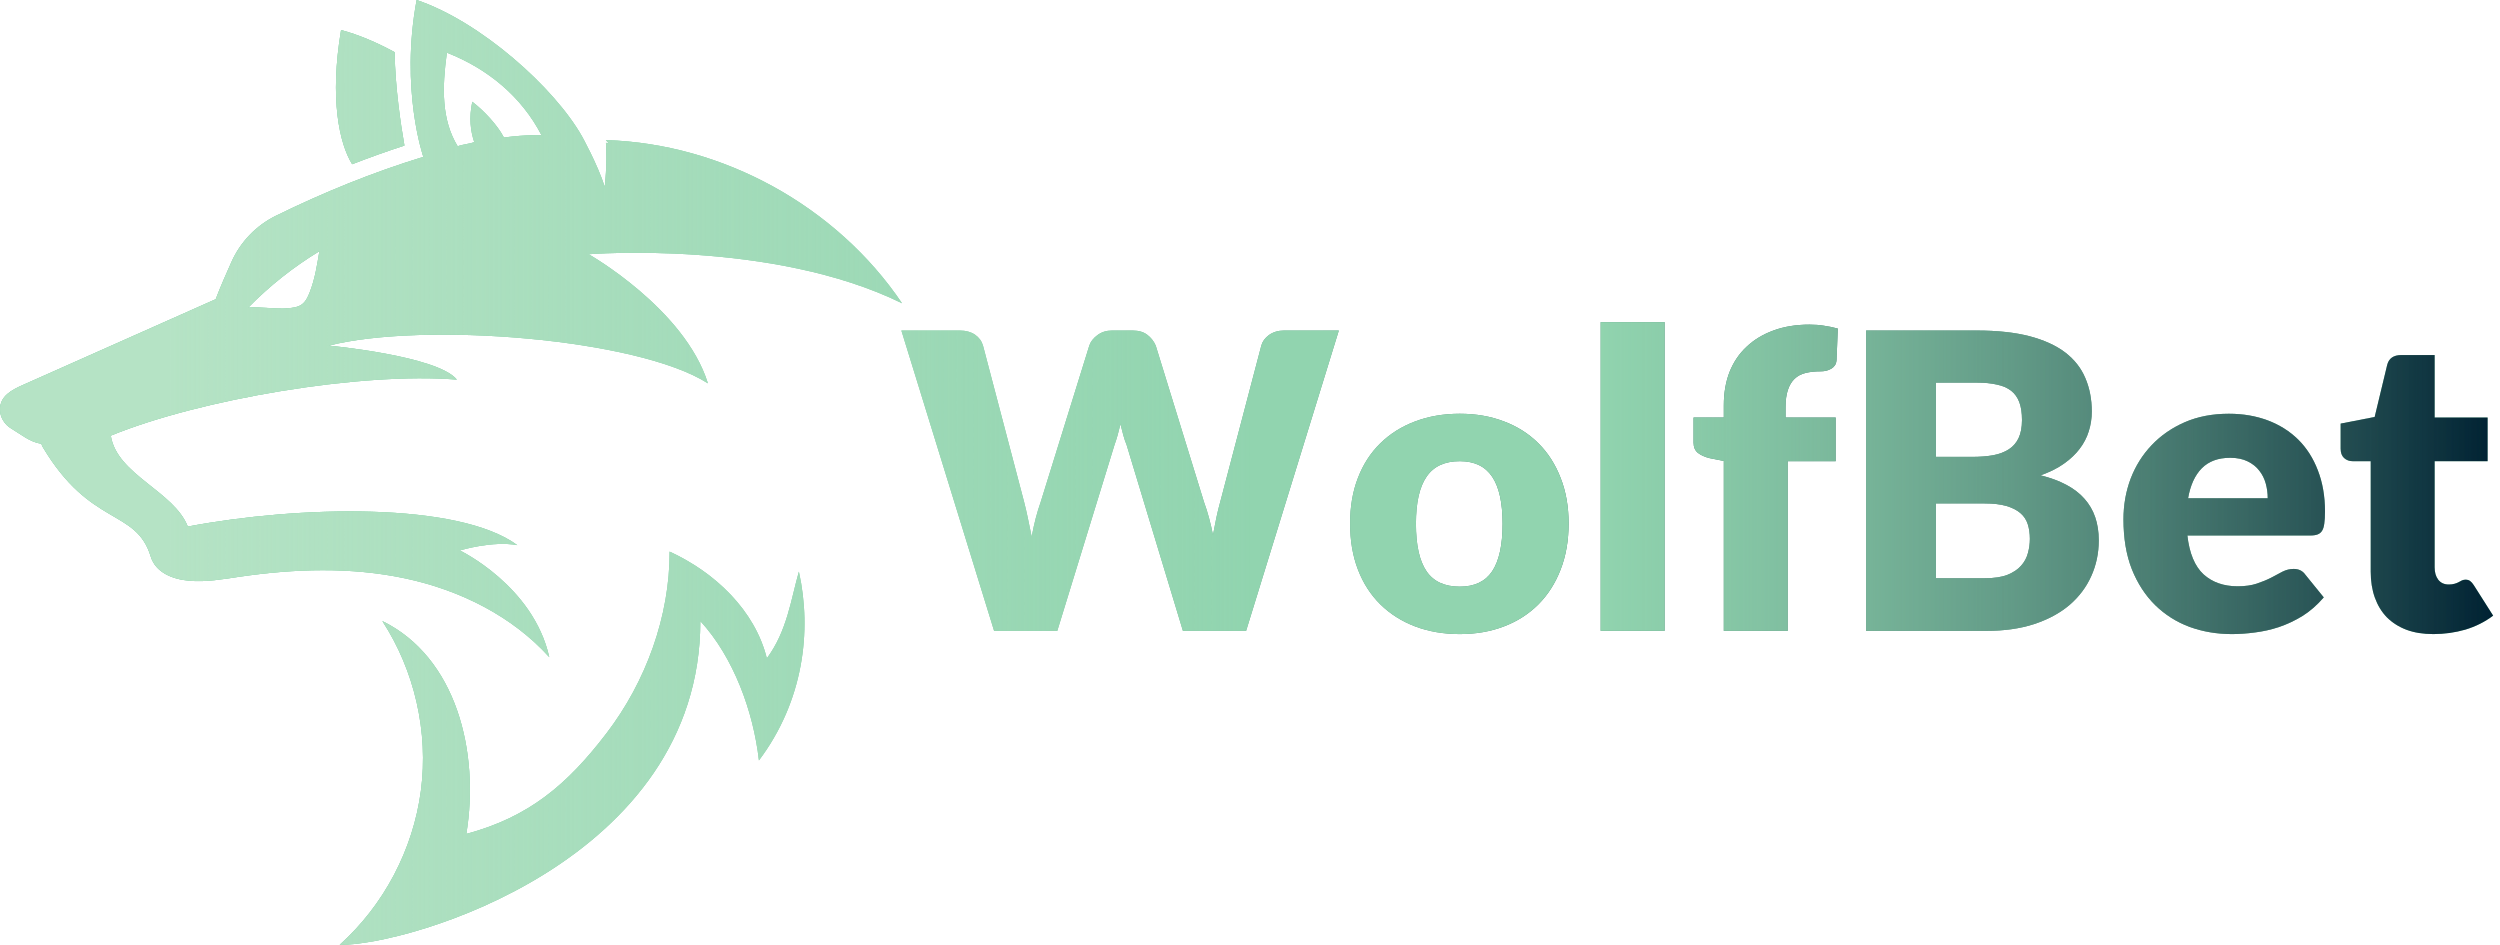 <svg width="291" height="110" viewBox="0 0 291 110" fill="none" xmlns="http://www.w3.org/2000/svg">
<path d="M47.078 16.943C45.057 17.599 43.031 18.323 40.99 19.114C39.5 16.708 38.354 11.526 39.698 3.495C41.719 4.031 43.844 4.937 45.938 6.073C45.995 10.208 46.667 14.594 47.078 16.943Z" fill="#91D4AF"/>
<path d="M47.078 16.943C45.057 17.599 43.031 18.323 40.99 19.114C39.5 16.708 38.354 11.526 39.698 3.495C41.719 4.031 43.844 4.937 45.938 6.073C45.995 10.208 46.667 14.594 47.078 16.943Z" fill="url(#paint0_linear_1007_12148)"/>
<path d="M47.078 16.943C45.057 17.599 43.031 18.323 40.99 19.114C39.5 16.708 38.354 11.526 39.698 3.495C41.719 4.031 43.844 4.937 45.938 6.073C45.995 10.208 46.667 14.594 47.078 16.943Z" fill="url(#paint1_linear_1007_12148)"/>
<path d="M47.078 16.943C45.057 17.599 43.031 18.323 40.99 19.114C39.5 16.708 38.354 11.526 39.698 3.495C41.719 4.031 43.844 4.937 45.938 6.073C45.995 10.208 46.667 14.594 47.078 16.943Z" fill="url(#paint2_linear_1007_12148)"/>
<path d="M44.505 72.292C48.271 78.068 49.891 85.214 48.99 92.052C48.089 98.891 44.672 105.37 39.537 109.979C47.552 110.073 81.521 100.214 81.521 72.292C85.396 76.516 87.693 82.812 88.339 88.51C93.484 81.672 94.537 73.505 92.99 66.542C92.063 69.781 91.625 73.448 89.261 76.63C87.859 71.016 83.209 66.625 77.943 64.208C77.969 71.75 75.172 79.37 70.594 85.359C66.011 91.349 61.568 95.109 54.281 97.068C55.854 87.516 53.104 76.495 44.505 72.292Z" fill="#91D4AF"/>
<path d="M44.505 72.292C48.271 78.068 49.891 85.214 48.99 92.052C48.089 98.891 44.672 105.37 39.537 109.979C47.552 110.073 81.521 100.214 81.521 72.292C85.396 76.516 87.693 82.812 88.339 88.51C93.484 81.672 94.537 73.505 92.99 66.542C92.063 69.781 91.625 73.448 89.261 76.63C87.859 71.016 83.209 66.625 77.943 64.208C77.969 71.75 75.172 79.37 70.594 85.359C66.011 91.349 61.568 95.109 54.281 97.068C55.854 87.516 53.104 76.495 44.505 72.292Z" fill="url(#paint3_linear_1007_12148)"/>
<path d="M44.505 72.292C48.271 78.068 49.891 85.214 48.99 92.052C48.089 98.891 44.672 105.37 39.537 109.979C47.552 110.073 81.521 100.214 81.521 72.292C85.396 76.516 87.693 82.812 88.339 88.51C93.484 81.672 94.537 73.505 92.99 66.542C92.063 69.781 91.625 73.448 89.261 76.63C87.859 71.016 83.209 66.625 77.943 64.208C77.969 71.75 75.172 79.37 70.594 85.359C66.011 91.349 61.568 95.109 54.281 97.068C55.854 87.516 53.104 76.495 44.505 72.292Z" fill="url(#paint4_linear_1007_12148)"/>
<path d="M44.505 72.292C48.271 78.068 49.891 85.214 48.99 92.052C48.089 98.891 44.672 105.37 39.537 109.979C47.552 110.073 81.521 100.214 81.521 72.292C85.396 76.516 87.693 82.812 88.339 88.51C93.484 81.672 94.537 73.505 92.99 66.542C92.063 69.781 91.625 73.448 89.261 76.63C87.859 71.016 83.209 66.625 77.943 64.208C77.969 71.75 75.172 79.37 70.594 85.359C66.011 91.349 61.568 95.109 54.281 97.068C55.854 87.516 53.104 76.495 44.505 72.292Z" fill="url(#paint5_linear_1007_12148)"/>
<path d="M62.203 15.734C61.141 15.745 59.948 15.838 58.656 16.005C57.875 14.521 56.307 12.865 54.974 11.844C54.589 13.693 54.755 15.198 55.203 16.537C54.651 16.766 53.823 16.802 53.271 17.031C51.37 13.901 51.458 10.198 52.016 6.13C56.818 8.01 60.734 11.287 63.026 15.729C62.745 15.719 62.474 15.719 62.203 15.734ZM36.062 33.995C35.849 34.536 35.599 35.099 35.13 35.438C34.661 35.771 34.062 35.833 33.49 35.885C32.089 36.01 30.292 35.682 28.891 35.807C31.365 33.281 34.156 31.068 37.177 29.24C36.901 30.885 36.667 32.438 36.062 33.995ZM105 35.302C97.385 24.01 84.141 16.713 70.521 16.307C70.641 16.448 70.766 16.583 70.891 16.724C70.771 16.688 70.651 16.651 70.531 16.615C70.703 19.167 70.391 21.734 70.391 21.734C69.526 19.073 67.76 15.901 67.76 15.901C64.568 10.229 55.948 2.505 48.495 0C46.557 10.412 49.276 18.26 49.276 18.26C43.386 20.062 37.646 22.401 32.109 25.12C29.797 26.26 27.964 28.177 26.922 30.537C26.292 31.958 25.656 33.38 25.109 34.828C17.62 38.161 10.13 41.49 2.641 44.823C1.401 45.375 0.01 46.083 3.79691e-05 47.635C-0.005 48.573 0.526 49.422 1.333 49.896C2.427 50.542 3.531 51.505 4.813 51.641C4.859 51.766 4.891 51.896 4.958 52.005C10.531 61.385 15.823 59.156 17.542 64.771C18.109 66.641 20.078 67.427 22.026 67.599C23.974 67.771 25.927 67.422 27.859 67.135C34.266 66.198 40.849 65.974 47.177 67.328C53.511 68.677 59.599 71.693 63.938 76.495C62.068 68.156 53.521 64.073 53.521 64.073C53.521 64.073 57.281 62.917 60.214 63.453C53.37 58.417 34.776 58.844 21.859 61.292C20.234 57.161 13.594 55.26 12.896 50.708C23.229 46.464 42.047 43.281 53.182 44.188C50.917 41.406 38.261 40.229 38.261 40.229C49.219 37.443 74.167 39.365 82.401 44.62C79.677 35.911 68.521 29.594 68.521 29.594C68.521 29.594 89.922 27.885 105 35.302Z" fill="#91D4AF"/>
<path d="M62.203 15.734C61.141 15.745 59.948 15.838 58.656 16.005C57.875 14.521 56.307 12.865 54.974 11.844C54.589 13.693 54.755 15.198 55.203 16.537C54.651 16.766 53.823 16.802 53.271 17.031C51.37 13.901 51.458 10.198 52.016 6.13C56.818 8.01 60.734 11.287 63.026 15.729C62.745 15.719 62.474 15.719 62.203 15.734ZM36.062 33.995C35.849 34.536 35.599 35.099 35.13 35.438C34.661 35.771 34.062 35.833 33.49 35.885C32.089 36.01 30.292 35.682 28.891 35.807C31.365 33.281 34.156 31.068 37.177 29.24C36.901 30.885 36.667 32.438 36.062 33.995ZM105 35.302C97.385 24.01 84.141 16.713 70.521 16.307C70.641 16.448 70.766 16.583 70.891 16.724C70.771 16.688 70.651 16.651 70.531 16.615C70.703 19.167 70.391 21.734 70.391 21.734C69.526 19.073 67.76 15.901 67.76 15.901C64.568 10.229 55.948 2.505 48.495 0C46.557 10.412 49.276 18.26 49.276 18.26C43.386 20.062 37.646 22.401 32.109 25.12C29.797 26.26 27.964 28.177 26.922 30.537C26.292 31.958 25.656 33.38 25.109 34.828C17.62 38.161 10.13 41.49 2.641 44.823C1.401 45.375 0.01 46.083 3.79691e-05 47.635C-0.005 48.573 0.526 49.422 1.333 49.896C2.427 50.542 3.531 51.505 4.813 51.641C4.859 51.766 4.891 51.896 4.958 52.005C10.531 61.385 15.823 59.156 17.542 64.771C18.109 66.641 20.078 67.427 22.026 67.599C23.974 67.771 25.927 67.422 27.859 67.135C34.266 66.198 40.849 65.974 47.177 67.328C53.511 68.677 59.599 71.693 63.938 76.495C62.068 68.156 53.521 64.073 53.521 64.073C53.521 64.073 57.281 62.917 60.214 63.453C53.37 58.417 34.776 58.844 21.859 61.292C20.234 57.161 13.594 55.26 12.896 50.708C23.229 46.464 42.047 43.281 53.182 44.188C50.917 41.406 38.261 40.229 38.261 40.229C49.219 37.443 74.167 39.365 82.401 44.62C79.677 35.911 68.521 29.594 68.521 29.594C68.521 29.594 89.922 27.885 105 35.302Z" fill="url(#paint6_linear_1007_12148)"/>
<path d="M62.203 15.734C61.141 15.745 59.948 15.838 58.656 16.005C57.875 14.521 56.307 12.865 54.974 11.844C54.589 13.693 54.755 15.198 55.203 16.537C54.651 16.766 53.823 16.802 53.271 17.031C51.37 13.901 51.458 10.198 52.016 6.13C56.818 8.01 60.734 11.287 63.026 15.729C62.745 15.719 62.474 15.719 62.203 15.734ZM36.062 33.995C35.849 34.536 35.599 35.099 35.13 35.438C34.661 35.771 34.062 35.833 33.49 35.885C32.089 36.01 30.292 35.682 28.891 35.807C31.365 33.281 34.156 31.068 37.177 29.24C36.901 30.885 36.667 32.438 36.062 33.995ZM105 35.302C97.385 24.01 84.141 16.713 70.521 16.307C70.641 16.448 70.766 16.583 70.891 16.724C70.771 16.688 70.651 16.651 70.531 16.615C70.703 19.167 70.391 21.734 70.391 21.734C69.526 19.073 67.76 15.901 67.76 15.901C64.568 10.229 55.948 2.505 48.495 0C46.557 10.412 49.276 18.26 49.276 18.26C43.386 20.062 37.646 22.401 32.109 25.12C29.797 26.26 27.964 28.177 26.922 30.537C26.292 31.958 25.656 33.38 25.109 34.828C17.62 38.161 10.13 41.49 2.641 44.823C1.401 45.375 0.01 46.083 3.79691e-05 47.635C-0.005 48.573 0.526 49.422 1.333 49.896C2.427 50.542 3.531 51.505 4.813 51.641C4.859 51.766 4.891 51.896 4.958 52.005C10.531 61.385 15.823 59.156 17.542 64.771C18.109 66.641 20.078 67.427 22.026 67.599C23.974 67.771 25.927 67.422 27.859 67.135C34.266 66.198 40.849 65.974 47.177 67.328C53.511 68.677 59.599 71.693 63.938 76.495C62.068 68.156 53.521 64.073 53.521 64.073C53.521 64.073 57.281 62.917 60.214 63.453C53.37 58.417 34.776 58.844 21.859 61.292C20.234 57.161 13.594 55.26 12.896 50.708C23.229 46.464 42.047 43.281 53.182 44.188C50.917 41.406 38.261 40.229 38.261 40.229C49.219 37.443 74.167 39.365 82.401 44.62C79.677 35.911 68.521 29.594 68.521 29.594C68.521 29.594 89.922 27.885 105 35.302Z" fill="url(#paint7_linear_1007_12148)"/>
<path d="M62.203 15.734C61.141 15.745 59.948 15.838 58.656 16.005C57.875 14.521 56.307 12.865 54.974 11.844C54.589 13.693 54.755 15.198 55.203 16.537C54.651 16.766 53.823 16.802 53.271 17.031C51.37 13.901 51.458 10.198 52.016 6.13C56.818 8.01 60.734 11.287 63.026 15.729C62.745 15.719 62.474 15.719 62.203 15.734ZM36.062 33.995C35.849 34.536 35.599 35.099 35.13 35.438C34.661 35.771 34.062 35.833 33.49 35.885C32.089 36.01 30.292 35.682 28.891 35.807C31.365 33.281 34.156 31.068 37.177 29.24C36.901 30.885 36.667 32.438 36.062 33.995ZM105 35.302C97.385 24.01 84.141 16.713 70.521 16.307C70.641 16.448 70.766 16.583 70.891 16.724C70.771 16.688 70.651 16.651 70.531 16.615C70.703 19.167 70.391 21.734 70.391 21.734C69.526 19.073 67.76 15.901 67.76 15.901C64.568 10.229 55.948 2.505 48.495 0C46.557 10.412 49.276 18.26 49.276 18.26C43.386 20.062 37.646 22.401 32.109 25.12C29.797 26.26 27.964 28.177 26.922 30.537C26.292 31.958 25.656 33.38 25.109 34.828C17.62 38.161 10.13 41.49 2.641 44.823C1.401 45.375 0.01 46.083 3.79691e-05 47.635C-0.005 48.573 0.526 49.422 1.333 49.896C2.427 50.542 3.531 51.505 4.813 51.641C4.859 51.766 4.891 51.896 4.958 52.005C10.531 61.385 15.823 59.156 17.542 64.771C18.109 66.641 20.078 67.427 22.026 67.599C23.974 67.771 25.927 67.422 27.859 67.135C34.266 66.198 40.849 65.974 47.177 67.328C53.511 68.677 59.599 71.693 63.938 76.495C62.068 68.156 53.521 64.073 53.521 64.073C53.521 64.073 57.281 62.917 60.214 63.453C53.37 58.417 34.776 58.844 21.859 61.292C20.234 57.161 13.594 55.26 12.896 50.708C23.229 46.464 42.047 43.281 53.182 44.188C50.917 41.406 38.261 40.229 38.261 40.229C49.219 37.443 74.167 39.365 82.401 44.62C79.677 35.911 68.521 29.594 68.521 29.594C68.521 29.594 89.922 27.885 105 35.302Z" fill="url(#paint8_linear_1007_12148)"/>
<path d="M155.838 38.474L145.046 73.432H137.692L131.13 51.766C130.989 51.432 130.864 51.068 130.755 50.661C130.64 50.245 130.531 49.818 130.421 49.37C130.307 49.818 130.197 50.245 130.088 50.661C129.973 51.068 129.859 51.432 129.734 51.766L123.067 73.432H115.713L104.921 38.474H111.734C112.427 38.474 113.01 38.635 113.484 38.953C113.953 39.276 114.265 39.698 114.421 40.224L119.213 58.453C119.364 59.036 119.51 59.672 119.651 60.349C119.786 61.031 119.932 61.739 120.088 62.474C120.364 60.964 120.713 59.62 121.13 58.453L126.796 40.224C126.947 39.766 127.26 39.364 127.734 39.016C128.203 38.656 128.776 38.474 129.442 38.474H131.838C132.546 38.474 133.114 38.641 133.546 38.974C133.973 39.297 134.302 39.714 134.526 40.224L140.151 58.453C140.567 59.578 140.911 60.849 141.192 62.266C141.328 61.547 141.463 60.87 141.588 60.245C141.723 59.609 141.869 59.01 142.026 58.453L146.817 40.224C146.942 39.755 147.239 39.344 147.713 38.995C148.197 38.651 148.781 38.474 149.463 38.474H155.838Z" fill="#91D4AF"/>
<path d="M155.838 38.474L145.046 73.432H137.692L131.13 51.766C130.989 51.432 130.864 51.068 130.755 50.661C130.64 50.245 130.531 49.818 130.421 49.37C130.307 49.818 130.197 50.245 130.088 50.661C129.973 51.068 129.859 51.432 129.734 51.766L123.067 73.432H115.713L104.921 38.474H111.734C112.427 38.474 113.01 38.635 113.484 38.953C113.953 39.276 114.265 39.698 114.421 40.224L119.213 58.453C119.364 59.036 119.51 59.672 119.651 60.349C119.786 61.031 119.932 61.739 120.088 62.474C120.364 60.964 120.713 59.62 121.13 58.453L126.796 40.224C126.947 39.766 127.26 39.364 127.734 39.016C128.203 38.656 128.776 38.474 129.442 38.474H131.838C132.546 38.474 133.114 38.641 133.546 38.974C133.973 39.297 134.302 39.714 134.526 40.224L140.151 58.453C140.567 59.578 140.911 60.849 141.192 62.266C141.328 61.547 141.463 60.87 141.588 60.245C141.723 59.609 141.869 59.01 142.026 58.453L146.817 40.224C146.942 39.755 147.239 39.344 147.713 38.995C148.197 38.651 148.781 38.474 149.463 38.474H155.838Z" fill="url(#paint9_linear_1007_12148)"/>
<path d="M155.838 38.474L145.046 73.432H137.692L131.13 51.766C130.989 51.432 130.864 51.068 130.755 50.661C130.64 50.245 130.531 49.818 130.421 49.37C130.307 49.818 130.197 50.245 130.088 50.661C129.973 51.068 129.859 51.432 129.734 51.766L123.067 73.432H115.713L104.921 38.474H111.734C112.427 38.474 113.01 38.635 113.484 38.953C113.953 39.276 114.265 39.698 114.421 40.224L119.213 58.453C119.364 59.036 119.51 59.672 119.651 60.349C119.786 61.031 119.932 61.739 120.088 62.474C120.364 60.964 120.713 59.62 121.13 58.453L126.796 40.224C126.947 39.766 127.26 39.364 127.734 39.016C128.203 38.656 128.776 38.474 129.442 38.474H131.838C132.546 38.474 133.114 38.641 133.546 38.974C133.973 39.297 134.302 39.714 134.526 40.224L140.151 58.453C140.567 59.578 140.911 60.849 141.192 62.266C141.328 61.547 141.463 60.87 141.588 60.245C141.723 59.609 141.869 59.01 142.026 58.453L146.817 40.224C146.942 39.755 147.239 39.344 147.713 38.995C148.197 38.651 148.781 38.474 149.463 38.474H155.838Z" fill="url(#paint10_linear_1007_12148)"/>
<path d="M155.838 38.474L145.046 73.432H137.692L131.13 51.766C130.989 51.432 130.864 51.068 130.755 50.661C130.64 50.245 130.531 49.818 130.421 49.37C130.307 49.818 130.197 50.245 130.088 50.661C129.973 51.068 129.859 51.432 129.734 51.766L123.067 73.432H115.713L104.921 38.474H111.734C112.427 38.474 113.01 38.635 113.484 38.953C113.953 39.276 114.265 39.698 114.421 40.224L119.213 58.453C119.364 59.036 119.51 59.672 119.651 60.349C119.786 61.031 119.932 61.739 120.088 62.474C120.364 60.964 120.713 59.62 121.13 58.453L126.796 40.224C126.947 39.766 127.26 39.364 127.734 39.016C128.203 38.656 128.776 38.474 129.442 38.474H131.838C132.546 38.474 133.114 38.641 133.546 38.974C133.973 39.297 134.302 39.714 134.526 40.224L140.151 58.453C140.567 59.578 140.911 60.849 141.192 62.266C141.328 61.547 141.463 60.87 141.588 60.245C141.723 59.609 141.869 59.01 142.026 58.453L146.817 40.224C146.942 39.755 147.239 39.344 147.713 38.995C148.197 38.651 148.781 38.474 149.463 38.474H155.838Z" fill="url(#paint11_linear_1007_12148)"/>
<path d="M169.921 48.161C171.806 48.161 173.525 48.464 175.067 49.057C176.619 49.641 177.952 50.489 179.067 51.599C180.176 52.698 181.035 54.036 181.65 55.62C182.275 57.193 182.587 58.964 182.587 60.932C182.587 62.922 182.275 64.713 181.65 66.307C181.035 67.891 180.176 69.24 179.067 70.349C177.952 71.463 176.619 72.318 175.067 72.911C173.525 73.505 171.806 73.807 169.921 73.807C168.014 73.807 166.28 73.505 164.712 72.911C163.155 72.318 161.806 71.463 160.671 70.349C159.546 69.24 158.676 67.891 158.067 66.307C157.452 64.713 157.15 62.922 157.15 60.932C157.15 58.964 157.452 57.193 158.067 55.62C158.676 54.036 159.546 52.698 160.671 51.599C161.806 50.489 163.155 49.641 164.712 49.057C166.28 48.464 168.014 48.161 169.921 48.161ZM169.921 68.286C171.629 68.286 172.884 67.693 173.692 66.495C174.494 65.286 174.9 63.448 174.9 60.974C174.9 58.516 174.494 56.693 173.692 55.495C172.884 54.286 171.629 53.682 169.921 53.682C168.155 53.682 166.863 54.286 166.046 55.495C165.223 56.693 164.817 58.516 164.817 60.974C164.817 63.448 165.223 65.286 166.046 66.495C166.863 67.693 168.155 68.286 169.921 68.286Z" fill="#91D4AF"/>
<path d="M169.921 48.161C171.806 48.161 173.525 48.464 175.067 49.057C176.619 49.641 177.952 50.489 179.067 51.599C180.176 52.698 181.035 54.036 181.65 55.62C182.275 57.193 182.587 58.964 182.587 60.932C182.587 62.922 182.275 64.713 181.65 66.307C181.035 67.891 180.176 69.24 179.067 70.349C177.952 71.463 176.619 72.318 175.067 72.911C173.525 73.505 171.806 73.807 169.921 73.807C168.014 73.807 166.28 73.505 164.712 72.911C163.155 72.318 161.806 71.463 160.671 70.349C159.546 69.24 158.676 67.891 158.067 66.307C157.452 64.713 157.15 62.922 157.15 60.932C157.15 58.964 157.452 57.193 158.067 55.62C158.676 54.036 159.546 52.698 160.671 51.599C161.806 50.489 163.155 49.641 164.712 49.057C166.28 48.464 168.014 48.161 169.921 48.161ZM169.921 68.286C171.629 68.286 172.884 67.693 173.692 66.495C174.494 65.286 174.9 63.448 174.9 60.974C174.9 58.516 174.494 56.693 173.692 55.495C172.884 54.286 171.629 53.682 169.921 53.682C168.155 53.682 166.863 54.286 166.046 55.495C165.223 56.693 164.817 58.516 164.817 60.974C164.817 63.448 165.223 65.286 166.046 66.495C166.863 67.693 168.155 68.286 169.921 68.286Z" fill="url(#paint12_linear_1007_12148)"/>
<path d="M169.921 48.161C171.806 48.161 173.525 48.464 175.067 49.057C176.619 49.641 177.952 50.489 179.067 51.599C180.176 52.698 181.035 54.036 181.65 55.62C182.275 57.193 182.587 58.964 182.587 60.932C182.587 62.922 182.275 64.713 181.65 66.307C181.035 67.891 180.176 69.24 179.067 70.349C177.952 71.463 176.619 72.318 175.067 72.911C173.525 73.505 171.806 73.807 169.921 73.807C168.014 73.807 166.28 73.505 164.712 72.911C163.155 72.318 161.806 71.463 160.671 70.349C159.546 69.24 158.676 67.891 158.067 66.307C157.452 64.713 157.15 62.922 157.15 60.932C157.15 58.964 157.452 57.193 158.067 55.62C158.676 54.036 159.546 52.698 160.671 51.599C161.806 50.489 163.155 49.641 164.712 49.057C166.28 48.464 168.014 48.161 169.921 48.161ZM169.921 68.286C171.629 68.286 172.884 67.693 173.692 66.495C174.494 65.286 174.9 63.448 174.9 60.974C174.9 58.516 174.494 56.693 173.692 55.495C172.884 54.286 171.629 53.682 169.921 53.682C168.155 53.682 166.863 54.286 166.046 55.495C165.223 56.693 164.817 58.516 164.817 60.974C164.817 63.448 165.223 65.286 166.046 66.495C166.863 67.693 168.155 68.286 169.921 68.286Z" fill="url(#paint13_linear_1007_12148)"/>
<path d="M169.921 48.161C171.806 48.161 173.525 48.464 175.067 49.057C176.619 49.641 177.952 50.489 179.067 51.599C180.176 52.698 181.035 54.036 181.65 55.62C182.275 57.193 182.587 58.964 182.587 60.932C182.587 62.922 182.275 64.713 181.65 66.307C181.035 67.891 180.176 69.24 179.067 70.349C177.952 71.463 176.619 72.318 175.067 72.911C173.525 73.505 171.806 73.807 169.921 73.807C168.014 73.807 166.28 73.505 164.712 72.911C163.155 72.318 161.806 71.463 160.671 70.349C159.546 69.24 158.676 67.891 158.067 66.307C157.452 64.713 157.15 62.922 157.15 60.932C157.15 58.964 157.452 57.193 158.067 55.62C158.676 54.036 159.546 52.698 160.671 51.599C161.806 50.489 163.155 49.641 164.712 49.057C166.28 48.464 168.014 48.161 169.921 48.161ZM169.921 68.286C171.629 68.286 172.884 67.693 173.692 66.495C174.494 65.286 174.9 63.448 174.9 60.974C174.9 58.516 174.494 56.693 173.692 55.495C172.884 54.286 171.629 53.682 169.921 53.682C168.155 53.682 166.863 54.286 166.046 55.495C165.223 56.693 164.817 58.516 164.817 60.974C164.817 63.448 165.223 65.286 166.046 66.495C166.863 67.693 168.155 68.286 169.921 68.286Z" fill="url(#paint14_linear_1007_12148)"/>
<path d="M193.758 37.495V73.432H186.321V37.495H193.758Z" fill="#91D4AF"/>
<path d="M193.758 37.495V73.432H186.321V37.495H193.758Z" fill="url(#paint15_linear_1007_12148)"/>
<path d="M193.758 37.495V73.432H186.321V37.495H193.758Z" fill="url(#paint16_linear_1007_12148)"/>
<path d="M193.758 37.495V73.432H186.321V37.495H193.758Z" fill="url(#paint17_linear_1007_12148)"/>
<path d="M200.651 73.432V53.661L199.005 53.328C198.448 53.193 197.994 52.989 197.651 52.724C197.302 52.448 197.13 52.047 197.13 51.516V48.599H200.651V47.182C200.651 45.755 200.869 44.464 201.317 43.307C201.776 42.156 202.432 41.177 203.297 40.37C204.156 39.552 205.198 38.922 206.422 38.474C207.656 38.016 209.057 37.786 210.63 37.786C211.239 37.786 211.797 37.828 212.297 37.911C212.807 37.984 213.349 38.094 213.922 38.245L213.776 41.87C213.76 42.135 213.698 42.349 213.588 42.516C213.474 42.682 213.323 42.823 213.13 42.932C212.948 43.031 212.755 43.109 212.547 43.161C212.338 43.203 212.13 43.224 211.922 43.224C211.265 43.224 210.682 43.286 210.172 43.411C209.656 43.536 209.224 43.766 208.88 44.099C208.547 44.422 208.286 44.849 208.109 45.391C207.927 45.922 207.838 46.594 207.838 47.411V48.599H213.672V53.682H208.088V73.432H200.651Z" fill="#91D4AF"/>
<path d="M200.651 73.432V53.661L199.005 53.328C198.448 53.193 197.994 52.989 197.651 52.724C197.302 52.448 197.13 52.047 197.13 51.516V48.599H200.651V47.182C200.651 45.755 200.869 44.464 201.317 43.307C201.776 42.156 202.432 41.177 203.297 40.37C204.156 39.552 205.198 38.922 206.422 38.474C207.656 38.016 209.057 37.786 210.63 37.786C211.239 37.786 211.797 37.828 212.297 37.911C212.807 37.984 213.349 38.094 213.922 38.245L213.776 41.87C213.76 42.135 213.698 42.349 213.588 42.516C213.474 42.682 213.323 42.823 213.13 42.932C212.948 43.031 212.755 43.109 212.547 43.161C212.338 43.203 212.13 43.224 211.922 43.224C211.265 43.224 210.682 43.286 210.172 43.411C209.656 43.536 209.224 43.766 208.88 44.099C208.547 44.422 208.286 44.849 208.109 45.391C207.927 45.922 207.838 46.594 207.838 47.411V48.599H213.672V53.682H208.088V73.432H200.651Z" fill="url(#paint18_linear_1007_12148)"/>
<path d="M200.651 73.432V53.661L199.005 53.328C198.448 53.193 197.994 52.989 197.651 52.724C197.302 52.448 197.13 52.047 197.13 51.516V48.599H200.651V47.182C200.651 45.755 200.869 44.464 201.317 43.307C201.776 42.156 202.432 41.177 203.297 40.37C204.156 39.552 205.198 38.922 206.422 38.474C207.656 38.016 209.057 37.786 210.63 37.786C211.239 37.786 211.797 37.828 212.297 37.911C212.807 37.984 213.349 38.094 213.922 38.245L213.776 41.87C213.76 42.135 213.698 42.349 213.588 42.516C213.474 42.682 213.323 42.823 213.13 42.932C212.948 43.031 212.755 43.109 212.547 43.161C212.338 43.203 212.13 43.224 211.922 43.224C211.265 43.224 210.682 43.286 210.172 43.411C209.656 43.536 209.224 43.766 208.88 44.099C208.547 44.422 208.286 44.849 208.109 45.391C207.927 45.922 207.838 46.594 207.838 47.411V48.599H213.672V53.682H208.088V73.432H200.651Z" fill="url(#paint19_linear_1007_12148)"/>
<path d="M200.651 73.432V53.661L199.005 53.328C198.448 53.193 197.994 52.989 197.651 52.724C197.302 52.448 197.13 52.047 197.13 51.516V48.599H200.651V47.182C200.651 45.755 200.869 44.464 201.317 43.307C201.776 42.156 202.432 41.177 203.297 40.37C204.156 39.552 205.198 38.922 206.422 38.474C207.656 38.016 209.057 37.786 210.63 37.786C211.239 37.786 211.797 37.828 212.297 37.911C212.807 37.984 213.349 38.094 213.922 38.245L213.776 41.87C213.76 42.135 213.698 42.349 213.588 42.516C213.474 42.682 213.323 42.823 213.13 42.932C212.948 43.031 212.755 43.109 212.547 43.161C212.338 43.203 212.13 43.224 211.922 43.224C211.265 43.224 210.682 43.286 210.172 43.411C209.656 43.536 209.224 43.766 208.88 44.099C208.547 44.422 208.286 44.849 208.109 45.391C207.927 45.922 207.838 46.594 207.838 47.411V48.599H213.672V53.682H208.088V73.432H200.651Z" fill="url(#paint20_linear_1007_12148)"/>
<path d="M231.046 67.307C232.114 67.307 232.989 67.177 233.671 66.911C234.349 66.635 234.88 66.281 235.255 65.849C235.64 65.422 235.906 64.932 236.046 64.391C236.198 63.849 236.276 63.297 236.276 62.724C236.276 62.089 236.192 61.51 236.026 60.995C235.859 60.484 235.567 60.052 235.151 59.703C234.744 59.359 234.203 59.089 233.526 58.891C232.859 58.698 232.015 58.599 231.005 58.599H225.338V67.307H231.046ZM225.338 44.536V53.182H229.567C230.453 53.182 231.26 53.12 231.984 52.995C232.703 52.859 233.317 52.63 233.817 52.307C234.317 51.989 234.698 51.552 234.963 50.995C235.224 50.443 235.359 49.739 235.359 48.891C235.359 48.057 235.255 47.364 235.046 46.807C234.838 46.255 234.515 45.807 234.088 45.474C233.656 45.141 233.109 44.906 232.442 44.766C231.786 44.614 231.005 44.536 230.088 44.536H225.338ZM230.088 38.474C232.505 38.474 234.557 38.698 236.255 39.141C237.948 39.589 239.328 40.219 240.401 41.036C241.468 41.859 242.244 42.849 242.734 44.016C243.234 45.182 243.484 46.484 243.484 47.911C243.484 48.703 243.364 49.469 243.13 50.203C242.906 50.927 242.552 51.609 242.067 52.245C241.593 52.87 240.984 53.448 240.234 53.974C239.484 54.505 238.578 54.953 237.526 55.328C239.828 55.901 241.531 56.807 242.63 58.057C243.739 59.297 244.296 60.906 244.296 62.891C244.296 64.38 244.005 65.766 243.421 67.057C242.849 68.338 242.01 69.453 240.901 70.411C239.786 71.359 238.411 72.099 236.776 72.641C235.151 73.172 233.286 73.432 231.192 73.432H217.213V38.474H230.088Z" fill="#91D4AF"/>
<path d="M231.046 67.307C232.114 67.307 232.989 67.177 233.671 66.911C234.349 66.635 234.88 66.281 235.255 65.849C235.64 65.422 235.906 64.932 236.046 64.391C236.198 63.849 236.276 63.297 236.276 62.724C236.276 62.089 236.192 61.51 236.026 60.995C235.859 60.484 235.567 60.052 235.151 59.703C234.744 59.359 234.203 59.089 233.526 58.891C232.859 58.698 232.015 58.599 231.005 58.599H225.338V67.307H231.046ZM225.338 44.536V53.182H229.567C230.453 53.182 231.26 53.12 231.984 52.995C232.703 52.859 233.317 52.63 233.817 52.307C234.317 51.989 234.698 51.552 234.963 50.995C235.224 50.443 235.359 49.739 235.359 48.891C235.359 48.057 235.255 47.364 235.046 46.807C234.838 46.255 234.515 45.807 234.088 45.474C233.656 45.141 233.109 44.906 232.442 44.766C231.786 44.614 231.005 44.536 230.088 44.536H225.338ZM230.088 38.474C232.505 38.474 234.557 38.698 236.255 39.141C237.948 39.589 239.328 40.219 240.401 41.036C241.468 41.859 242.244 42.849 242.734 44.016C243.234 45.182 243.484 46.484 243.484 47.911C243.484 48.703 243.364 49.469 243.13 50.203C242.906 50.927 242.552 51.609 242.067 52.245C241.593 52.87 240.984 53.448 240.234 53.974C239.484 54.505 238.578 54.953 237.526 55.328C239.828 55.901 241.531 56.807 242.63 58.057C243.739 59.297 244.296 60.906 244.296 62.891C244.296 64.38 244.005 65.766 243.421 67.057C242.849 68.338 242.01 69.453 240.901 70.411C239.786 71.359 238.411 72.099 236.776 72.641C235.151 73.172 233.286 73.432 231.192 73.432H217.213V38.474H230.088Z" fill="url(#paint21_linear_1007_12148)"/>
<path d="M231.046 67.307C232.114 67.307 232.989 67.177 233.671 66.911C234.349 66.635 234.88 66.281 235.255 65.849C235.64 65.422 235.906 64.932 236.046 64.391C236.198 63.849 236.276 63.297 236.276 62.724C236.276 62.089 236.192 61.51 236.026 60.995C235.859 60.484 235.567 60.052 235.151 59.703C234.744 59.359 234.203 59.089 233.526 58.891C232.859 58.698 232.015 58.599 231.005 58.599H225.338V67.307H231.046ZM225.338 44.536V53.182H229.567C230.453 53.182 231.26 53.12 231.984 52.995C232.703 52.859 233.317 52.63 233.817 52.307C234.317 51.989 234.698 51.552 234.963 50.995C235.224 50.443 235.359 49.739 235.359 48.891C235.359 48.057 235.255 47.364 235.046 46.807C234.838 46.255 234.515 45.807 234.088 45.474C233.656 45.141 233.109 44.906 232.442 44.766C231.786 44.614 231.005 44.536 230.088 44.536H225.338ZM230.088 38.474C232.505 38.474 234.557 38.698 236.255 39.141C237.948 39.589 239.328 40.219 240.401 41.036C241.468 41.859 242.244 42.849 242.734 44.016C243.234 45.182 243.484 46.484 243.484 47.911C243.484 48.703 243.364 49.469 243.13 50.203C242.906 50.927 242.552 51.609 242.067 52.245C241.593 52.87 240.984 53.448 240.234 53.974C239.484 54.505 238.578 54.953 237.526 55.328C239.828 55.901 241.531 56.807 242.63 58.057C243.739 59.297 244.296 60.906 244.296 62.891C244.296 64.38 244.005 65.766 243.421 67.057C242.849 68.338 242.01 69.453 240.901 70.411C239.786 71.359 238.411 72.099 236.776 72.641C235.151 73.172 233.286 73.432 231.192 73.432H217.213V38.474H230.088Z" fill="url(#paint22_linear_1007_12148)"/>
<path d="M231.046 67.307C232.114 67.307 232.989 67.177 233.671 66.911C234.349 66.635 234.88 66.281 235.255 65.849C235.64 65.422 235.906 64.932 236.046 64.391C236.198 63.849 236.276 63.297 236.276 62.724C236.276 62.089 236.192 61.51 236.026 60.995C235.859 60.484 235.567 60.052 235.151 59.703C234.744 59.359 234.203 59.089 233.526 58.891C232.859 58.698 232.015 58.599 231.005 58.599H225.338V67.307H231.046ZM225.338 44.536V53.182H229.567C230.453 53.182 231.26 53.12 231.984 52.995C232.703 52.859 233.317 52.63 233.817 52.307C234.317 51.989 234.698 51.552 234.963 50.995C235.224 50.443 235.359 49.739 235.359 48.891C235.359 48.057 235.255 47.364 235.046 46.807C234.838 46.255 234.515 45.807 234.088 45.474C233.656 45.141 233.109 44.906 232.442 44.766C231.786 44.614 231.005 44.536 230.088 44.536H225.338ZM230.088 38.474C232.505 38.474 234.557 38.698 236.255 39.141C237.948 39.589 239.328 40.219 240.401 41.036C241.468 41.859 242.244 42.849 242.734 44.016C243.234 45.182 243.484 46.484 243.484 47.911C243.484 48.703 243.364 49.469 243.13 50.203C242.906 50.927 242.552 51.609 242.067 52.245C241.593 52.87 240.984 53.448 240.234 53.974C239.484 54.505 238.578 54.953 237.526 55.328C239.828 55.901 241.531 56.807 242.63 58.057C243.739 59.297 244.296 60.906 244.296 62.891C244.296 64.38 244.005 65.766 243.421 67.057C242.849 68.338 242.01 69.453 240.901 70.411C239.786 71.359 238.411 72.099 236.776 72.641C235.151 73.172 233.286 73.432 231.192 73.432H217.213V38.474H230.088Z" fill="url(#paint23_linear_1007_12148)"/>
<path d="M263.964 57.995C263.964 57.411 263.886 56.844 263.735 56.286C263.578 55.719 263.328 55.219 262.985 54.786C262.651 54.344 262.198 53.984 261.63 53.703C261.073 53.427 260.391 53.286 259.589 53.286C258.183 53.286 257.078 53.698 256.276 54.516C255.485 55.323 254.953 56.484 254.693 57.995H263.964ZM254.61 62.328C254.844 64.401 255.469 65.906 256.485 66.849C257.511 67.781 258.839 68.245 260.464 68.245C261.323 68.245 262.068 68.141 262.693 67.932C263.318 67.724 263.87 67.495 264.36 67.245C264.844 66.984 265.287 66.745 265.693 66.536C266.11 66.328 266.537 66.224 266.985 66.224C267.578 66.224 268.031 66.448 268.339 66.891L270.485 69.536C269.719 70.427 268.891 71.151 268.005 71.703C267.115 72.245 266.198 72.677 265.255 72.995C264.323 73.302 263.391 73.505 262.464 73.62C261.531 73.745 260.641 73.807 259.797 73.807C258.047 73.807 256.406 73.526 254.88 72.974C253.349 72.406 252.011 71.557 250.86 70.432C249.719 69.307 248.818 67.922 248.151 66.266C247.495 64.599 247.172 62.661 247.172 60.453C247.172 58.786 247.448 57.214 248.005 55.724C248.573 54.239 249.391 52.932 250.464 51.807C251.531 50.682 252.818 49.797 254.318 49.141C255.828 48.489 257.537 48.161 259.443 48.161C261.094 48.161 262.599 48.422 263.964 48.932C265.339 49.448 266.516 50.193 267.505 51.161C268.49 52.135 269.255 53.328 269.797 54.745C270.349 56.161 270.63 57.766 270.63 59.557C270.63 60.114 270.599 60.573 270.547 60.932C270.505 61.281 270.422 61.557 270.297 61.766C270.172 61.974 269.995 62.12 269.776 62.203C269.568 62.286 269.297 62.328 268.964 62.328H254.61Z" fill="#91D4AF"/>
<path d="M263.964 57.995C263.964 57.411 263.886 56.844 263.735 56.286C263.578 55.719 263.328 55.219 262.985 54.786C262.651 54.344 262.198 53.984 261.63 53.703C261.073 53.427 260.391 53.286 259.589 53.286C258.183 53.286 257.078 53.698 256.276 54.516C255.485 55.323 254.953 56.484 254.693 57.995H263.964ZM254.61 62.328C254.844 64.401 255.469 65.906 256.485 66.849C257.511 67.781 258.839 68.245 260.464 68.245C261.323 68.245 262.068 68.141 262.693 67.932C263.318 67.724 263.87 67.495 264.36 67.245C264.844 66.984 265.287 66.745 265.693 66.536C266.11 66.328 266.537 66.224 266.985 66.224C267.578 66.224 268.031 66.448 268.339 66.891L270.485 69.536C269.719 70.427 268.891 71.151 268.005 71.703C267.115 72.245 266.198 72.677 265.255 72.995C264.323 73.302 263.391 73.505 262.464 73.62C261.531 73.745 260.641 73.807 259.797 73.807C258.047 73.807 256.406 73.526 254.88 72.974C253.349 72.406 252.011 71.557 250.86 70.432C249.719 69.307 248.818 67.922 248.151 66.266C247.495 64.599 247.172 62.661 247.172 60.453C247.172 58.786 247.448 57.214 248.005 55.724C248.573 54.239 249.391 52.932 250.464 51.807C251.531 50.682 252.818 49.797 254.318 49.141C255.828 48.489 257.537 48.161 259.443 48.161C261.094 48.161 262.599 48.422 263.964 48.932C265.339 49.448 266.516 50.193 267.505 51.161C268.49 52.135 269.255 53.328 269.797 54.745C270.349 56.161 270.63 57.766 270.63 59.557C270.63 60.114 270.599 60.573 270.547 60.932C270.505 61.281 270.422 61.557 270.297 61.766C270.172 61.974 269.995 62.12 269.776 62.203C269.568 62.286 269.297 62.328 268.964 62.328H254.61Z" fill="url(#paint24_linear_1007_12148)"/>
<path d="M263.964 57.995C263.964 57.411 263.886 56.844 263.735 56.286C263.578 55.719 263.328 55.219 262.985 54.786C262.651 54.344 262.198 53.984 261.63 53.703C261.073 53.427 260.391 53.286 259.589 53.286C258.183 53.286 257.078 53.698 256.276 54.516C255.485 55.323 254.953 56.484 254.693 57.995H263.964ZM254.61 62.328C254.844 64.401 255.469 65.906 256.485 66.849C257.511 67.781 258.839 68.245 260.464 68.245C261.323 68.245 262.068 68.141 262.693 67.932C263.318 67.724 263.87 67.495 264.36 67.245C264.844 66.984 265.287 66.745 265.693 66.536C266.11 66.328 266.537 66.224 266.985 66.224C267.578 66.224 268.031 66.448 268.339 66.891L270.485 69.536C269.719 70.427 268.891 71.151 268.005 71.703C267.115 72.245 266.198 72.677 265.255 72.995C264.323 73.302 263.391 73.505 262.464 73.62C261.531 73.745 260.641 73.807 259.797 73.807C258.047 73.807 256.406 73.526 254.88 72.974C253.349 72.406 252.011 71.557 250.86 70.432C249.719 69.307 248.818 67.922 248.151 66.266C247.495 64.599 247.172 62.661 247.172 60.453C247.172 58.786 247.448 57.214 248.005 55.724C248.573 54.239 249.391 52.932 250.464 51.807C251.531 50.682 252.818 49.797 254.318 49.141C255.828 48.489 257.537 48.161 259.443 48.161C261.094 48.161 262.599 48.422 263.964 48.932C265.339 49.448 266.516 50.193 267.505 51.161C268.49 52.135 269.255 53.328 269.797 54.745C270.349 56.161 270.63 57.766 270.63 59.557C270.63 60.114 270.599 60.573 270.547 60.932C270.505 61.281 270.422 61.557 270.297 61.766C270.172 61.974 269.995 62.12 269.776 62.203C269.568 62.286 269.297 62.328 268.964 62.328H254.61Z" fill="url(#paint25_linear_1007_12148)"/>
<path d="M263.964 57.995C263.964 57.411 263.886 56.844 263.735 56.286C263.578 55.719 263.328 55.219 262.985 54.786C262.651 54.344 262.198 53.984 261.63 53.703C261.073 53.427 260.391 53.286 259.589 53.286C258.183 53.286 257.078 53.698 256.276 54.516C255.485 55.323 254.953 56.484 254.693 57.995H263.964ZM254.61 62.328C254.844 64.401 255.469 65.906 256.485 66.849C257.511 67.781 258.839 68.245 260.464 68.245C261.323 68.245 262.068 68.141 262.693 67.932C263.318 67.724 263.87 67.495 264.36 67.245C264.844 66.984 265.287 66.745 265.693 66.536C266.11 66.328 266.537 66.224 266.985 66.224C267.578 66.224 268.031 66.448 268.339 66.891L270.485 69.536C269.719 70.427 268.891 71.151 268.005 71.703C267.115 72.245 266.198 72.677 265.255 72.995C264.323 73.302 263.391 73.505 262.464 73.62C261.531 73.745 260.641 73.807 259.797 73.807C258.047 73.807 256.406 73.526 254.88 72.974C253.349 72.406 252.011 71.557 250.86 70.432C249.719 69.307 248.818 67.922 248.151 66.266C247.495 64.599 247.172 62.661 247.172 60.453C247.172 58.786 247.448 57.214 248.005 55.724C248.573 54.239 249.391 52.932 250.464 51.807C251.531 50.682 252.818 49.797 254.318 49.141C255.828 48.489 257.537 48.161 259.443 48.161C261.094 48.161 262.599 48.422 263.964 48.932C265.339 49.448 266.516 50.193 267.505 51.161C268.49 52.135 269.255 53.328 269.797 54.745C270.349 56.161 270.63 57.766 270.63 59.557C270.63 60.114 270.599 60.573 270.547 60.932C270.505 61.281 270.422 61.557 270.297 61.766C270.172 61.974 269.995 62.12 269.776 62.203C269.568 62.286 269.297 62.328 268.964 62.328H254.61Z" fill="url(#paint26_linear_1007_12148)"/>
<path d="M283.244 73.807C282.062 73.807 281.02 73.641 280.119 73.307C279.213 72.963 278.452 72.474 277.827 71.849C277.213 71.213 276.749 70.448 276.432 69.557C276.109 68.656 275.952 67.651 275.952 66.536V53.682H273.848C273.458 53.682 273.124 53.557 272.848 53.307C272.583 53.057 272.452 52.698 272.452 52.224V49.307L276.411 48.536L277.869 42.474C278.062 41.713 278.609 41.328 279.515 41.328H283.39V48.599H289.557V53.682H283.39V66.036C283.39 66.62 283.525 67.099 283.807 67.474C284.098 67.849 284.504 68.036 285.036 68.036C285.296 68.036 285.52 68.01 285.702 67.953C285.895 67.901 286.057 67.838 286.182 67.766C286.317 67.682 286.452 67.615 286.577 67.557C286.702 67.505 286.838 67.474 286.994 67.474C287.213 67.474 287.395 67.531 287.536 67.641C287.671 67.74 287.812 67.901 287.952 68.12L290.202 71.661C289.244 72.385 288.166 72.927 286.973 73.286C285.775 73.63 284.536 73.807 283.244 73.807Z" fill="#91D4AF"/>
<path d="M283.244 73.807C282.062 73.807 281.02 73.641 280.119 73.307C279.213 72.963 278.452 72.474 277.827 71.849C277.213 71.213 276.749 70.448 276.432 69.557C276.109 68.656 275.952 67.651 275.952 66.536V53.682H273.848C273.458 53.682 273.124 53.557 272.848 53.307C272.583 53.057 272.452 52.698 272.452 52.224V49.307L276.411 48.536L277.869 42.474C278.062 41.713 278.609 41.328 279.515 41.328H283.39V48.599H289.557V53.682H283.39V66.036C283.39 66.62 283.525 67.099 283.807 67.474C284.098 67.849 284.504 68.036 285.036 68.036C285.296 68.036 285.52 68.01 285.702 67.953C285.895 67.901 286.057 67.838 286.182 67.766C286.317 67.682 286.452 67.615 286.577 67.557C286.702 67.505 286.838 67.474 286.994 67.474C287.213 67.474 287.395 67.531 287.536 67.641C287.671 67.74 287.812 67.901 287.952 68.12L290.202 71.661C289.244 72.385 288.166 72.927 286.973 73.286C285.775 73.63 284.536 73.807 283.244 73.807Z" fill="url(#paint27_linear_1007_12148)"/>
<path d="M283.244 73.807C282.062 73.807 281.02 73.641 280.119 73.307C279.213 72.963 278.452 72.474 277.827 71.849C277.213 71.213 276.749 70.448 276.432 69.557C276.109 68.656 275.952 67.651 275.952 66.536V53.682H273.848C273.458 53.682 273.124 53.557 272.848 53.307C272.583 53.057 272.452 52.698 272.452 52.224V49.307L276.411 48.536L277.869 42.474C278.062 41.713 278.609 41.328 279.515 41.328H283.39V48.599H289.557V53.682H283.39V66.036C283.39 66.62 283.525 67.099 283.807 67.474C284.098 67.849 284.504 68.036 285.036 68.036C285.296 68.036 285.52 68.01 285.702 67.953C285.895 67.901 286.057 67.838 286.182 67.766C286.317 67.682 286.452 67.615 286.577 67.557C286.702 67.505 286.838 67.474 286.994 67.474C287.213 67.474 287.395 67.531 287.536 67.641C287.671 67.74 287.812 67.901 287.952 68.12L290.202 71.661C289.244 72.385 288.166 72.927 286.973 73.286C285.775 73.63 284.536 73.807 283.244 73.807Z" fill="url(#paint28_linear_1007_12148)"/>
<path d="M283.244 73.807C282.062 73.807 281.02 73.641 280.119 73.307C279.213 72.963 278.452 72.474 277.827 71.849C277.213 71.213 276.749 70.448 276.432 69.557C276.109 68.656 275.952 67.651 275.952 66.536V53.682H273.848C273.458 53.682 273.124 53.557 272.848 53.307C272.583 53.057 272.452 52.698 272.452 52.224V49.307L276.411 48.536L277.869 42.474C278.062 41.713 278.609 41.328 279.515 41.328H283.39V48.599H289.557V53.682H283.39V66.036C283.39 66.62 283.525 67.099 283.807 67.474C284.098 67.849 284.504 68.036 285.036 68.036C285.296 68.036 285.52 68.01 285.702 67.953C285.895 67.901 286.057 67.838 286.182 67.766C286.317 67.682 286.452 67.615 286.577 67.557C286.702 67.505 286.838 67.474 286.994 67.474C287.213 67.474 287.395 67.531 287.536 67.641C287.671 67.74 287.812 67.901 287.952 68.12L290.202 71.661C289.244 72.385 288.166 72.927 286.973 73.286C285.775 73.63 284.536 73.807 283.244 73.807Z" fill="url(#paint29_linear_1007_12148)"/>
<defs>
<linearGradient id="paint0_linear_1007_12148" x1="290.135" y1="54.932" x2="107" y2="55.02" gradientUnits="userSpaceOnUse">
<stop stop-color="#002233"/>
<stop offset="1" stop-color="#002233" stop-opacity="0"/>
</linearGradient>
<linearGradient id="paint1_linear_1007_12148" x1="185.5" y1="55.02" x2="290" y2="55.02" gradientUnits="userSpaceOnUse">
<stop stop-color="#91D4AF"/>
<stop offset="1" stop-color="#91D4AF" stop-opacity="0"/>
</linearGradient>
<linearGradient id="paint2_linear_1007_12148" x1="0.135" y1="54.932" x2="290.136" y2="54.932" gradientUnits="userSpaceOnUse">
<stop offset="0.067" stop-color="#B5E3C5"/>
<stop offset="0.502" stop-color="#B5E3C5" stop-opacity="0"/>
</linearGradient>
<linearGradient id="paint3_linear_1007_12148" x1="290.135" y1="54.932" x2="107" y2="55.02" gradientUnits="userSpaceOnUse">
<stop stop-color="#002233"/>
<stop offset="1" stop-color="#002233" stop-opacity="0"/>
</linearGradient>
<linearGradient id="paint4_linear_1007_12148" x1="185.5" y1="55.02" x2="290" y2="55.02" gradientUnits="userSpaceOnUse">
<stop stop-color="#91D4AF"/>
<stop offset="1" stop-color="#91D4AF" stop-opacity="0"/>
</linearGradient>
<linearGradient id="paint5_linear_1007_12148" x1="0.135" y1="54.932" x2="290.136" y2="54.932" gradientUnits="userSpaceOnUse">
<stop offset="0.067" stop-color="#B5E3C5"/>
<stop offset="0.502" stop-color="#B5E3C5" stop-opacity="0"/>
</linearGradient>
<linearGradient id="paint6_linear_1007_12148" x1="290.135" y1="54.932" x2="107" y2="55.02" gradientUnits="userSpaceOnUse">
<stop stop-color="#002233"/>
<stop offset="1" stop-color="#002233" stop-opacity="0"/>
</linearGradient>
<linearGradient id="paint7_linear_1007_12148" x1="185.5" y1="55.02" x2="290" y2="55.02" gradientUnits="userSpaceOnUse">
<stop stop-color="#91D4AF"/>
<stop offset="1" stop-color="#91D4AF" stop-opacity="0"/>
</linearGradient>
<linearGradient id="paint8_linear_1007_12148" x1="0.135" y1="54.932" x2="290.136" y2="54.932" gradientUnits="userSpaceOnUse">
<stop offset="0.067" stop-color="#B5E3C5"/>
<stop offset="0.502" stop-color="#B5E3C5" stop-opacity="0"/>
</linearGradient>
<linearGradient id="paint9_linear_1007_12148" x1="290.135" y1="54.932" x2="107" y2="55.02" gradientUnits="userSpaceOnUse">
<stop stop-color="#002233"/>
<stop offset="1" stop-color="#002233" stop-opacity="0"/>
</linearGradient>
<linearGradient id="paint10_linear_1007_12148" x1="185.5" y1="55.02" x2="290" y2="55.02" gradientUnits="userSpaceOnUse">
<stop stop-color="#91D4AF"/>
<stop offset="1" stop-color="#91D4AF" stop-opacity="0"/>
</linearGradient>
<linearGradient id="paint11_linear_1007_12148" x1="0.135" y1="54.932" x2="290.136" y2="54.932" gradientUnits="userSpaceOnUse">
<stop offset="0.067" stop-color="#B5E3C5"/>
<stop offset="0.502" stop-color="#B5E3C5" stop-opacity="0"/>
</linearGradient>
<linearGradient id="paint12_linear_1007_12148" x1="290.135" y1="54.932" x2="107" y2="55.02" gradientUnits="userSpaceOnUse">
<stop stop-color="#002233"/>
<stop offset="1" stop-color="#002233" stop-opacity="0"/>
</linearGradient>
<linearGradient id="paint13_linear_1007_12148" x1="185.5" y1="55.02" x2="290" y2="55.02" gradientUnits="userSpaceOnUse">
<stop stop-color="#91D4AF"/>
<stop offset="1" stop-color="#91D4AF" stop-opacity="0"/>
</linearGradient>
<linearGradient id="paint14_linear_1007_12148" x1="0.135" y1="54.932" x2="290.136" y2="54.932" gradientUnits="userSpaceOnUse">
<stop offset="0.067" stop-color="#B5E3C5"/>
<stop offset="0.502" stop-color="#B5E3C5" stop-opacity="0"/>
</linearGradient>
<linearGradient id="paint15_linear_1007_12148" x1="290.135" y1="54.932" x2="107" y2="55.02" gradientUnits="userSpaceOnUse">
<stop stop-color="#002233"/>
<stop offset="1" stop-color="#002233" stop-opacity="0"/>
</linearGradient>
<linearGradient id="paint16_linear_1007_12148" x1="185.5" y1="55.02" x2="290" y2="55.02" gradientUnits="userSpaceOnUse">
<stop stop-color="#91D4AF"/>
<stop offset="1" stop-color="#91D4AF" stop-opacity="0"/>
</linearGradient>
<linearGradient id="paint17_linear_1007_12148" x1="0.135" y1="54.932" x2="290.136" y2="54.932" gradientUnits="userSpaceOnUse">
<stop offset="0.067" stop-color="#B5E3C5"/>
<stop offset="0.502" stop-color="#B5E3C5" stop-opacity="0"/>
</linearGradient>
<linearGradient id="paint18_linear_1007_12148" x1="290.135" y1="54.932" x2="107" y2="55.02" gradientUnits="userSpaceOnUse">
<stop stop-color="#002233"/>
<stop offset="1" stop-color="#002233" stop-opacity="0"/>
</linearGradient>
<linearGradient id="paint19_linear_1007_12148" x1="185.5" y1="55.02" x2="290" y2="55.02" gradientUnits="userSpaceOnUse">
<stop stop-color="#91D4AF"/>
<stop offset="1" stop-color="#91D4AF" stop-opacity="0"/>
</linearGradient>
<linearGradient id="paint20_linear_1007_12148" x1="0.135" y1="54.932" x2="290.136" y2="54.932" gradientUnits="userSpaceOnUse">
<stop offset="0.067" stop-color="#B5E3C5"/>
<stop offset="0.502" stop-color="#B5E3C5" stop-opacity="0"/>
</linearGradient>
<linearGradient id="paint21_linear_1007_12148" x1="290.135" y1="54.932" x2="107" y2="55.02" gradientUnits="userSpaceOnUse">
<stop stop-color="#002233"/>
<stop offset="1" stop-color="#002233" stop-opacity="0"/>
</linearGradient>
<linearGradient id="paint22_linear_1007_12148" x1="185.5" y1="55.02" x2="290" y2="55.02" gradientUnits="userSpaceOnUse">
<stop stop-color="#91D4AF"/>
<stop offset="1" stop-color="#91D4AF" stop-opacity="0"/>
</linearGradient>
<linearGradient id="paint23_linear_1007_12148" x1="0.135" y1="54.932" x2="290.136" y2="54.932" gradientUnits="userSpaceOnUse">
<stop offset="0.067" stop-color="#B5E3C5"/>
<stop offset="0.502" stop-color="#B5E3C5" stop-opacity="0"/>
</linearGradient>
<linearGradient id="paint24_linear_1007_12148" x1="290.135" y1="54.932" x2="107" y2="55.02" gradientUnits="userSpaceOnUse">
<stop stop-color="#002233"/>
<stop offset="1" stop-color="#002233" stop-opacity="0"/>
</linearGradient>
<linearGradient id="paint25_linear_1007_12148" x1="185.5" y1="55.02" x2="290" y2="55.02" gradientUnits="userSpaceOnUse">
<stop stop-color="#91D4AF"/>
<stop offset="1" stop-color="#91D4AF" stop-opacity="0"/>
</linearGradient>
<linearGradient id="paint26_linear_1007_12148" x1="0.135" y1="54.932" x2="290.136" y2="54.932" gradientUnits="userSpaceOnUse">
<stop offset="0.067" stop-color="#B5E3C5"/>
<stop offset="0.502" stop-color="#B5E3C5" stop-opacity="0"/>
</linearGradient>
<linearGradient id="paint27_linear_1007_12148" x1="290.135" y1="54.932" x2="107" y2="55.02" gradientUnits="userSpaceOnUse">
<stop stop-color="#002233"/>
<stop offset="1" stop-color="#002233" stop-opacity="0"/>
</linearGradient>
<linearGradient id="paint28_linear_1007_12148" x1="185.5" y1="55.02" x2="290" y2="55.02" gradientUnits="userSpaceOnUse">
<stop stop-color="#91D4AF"/>
<stop offset="1" stop-color="#91D4AF" stop-opacity="0"/>
</linearGradient>
<linearGradient id="paint29_linear_1007_12148" x1="0.135" y1="54.932" x2="290.136" y2="54.932" gradientUnits="userSpaceOnUse">
<stop offset="0.067" stop-color="#B5E3C5"/>
<stop offset="0.502" stop-color="#B5E3C5" stop-opacity="0"/>
</linearGradient>
</defs>
</svg>
